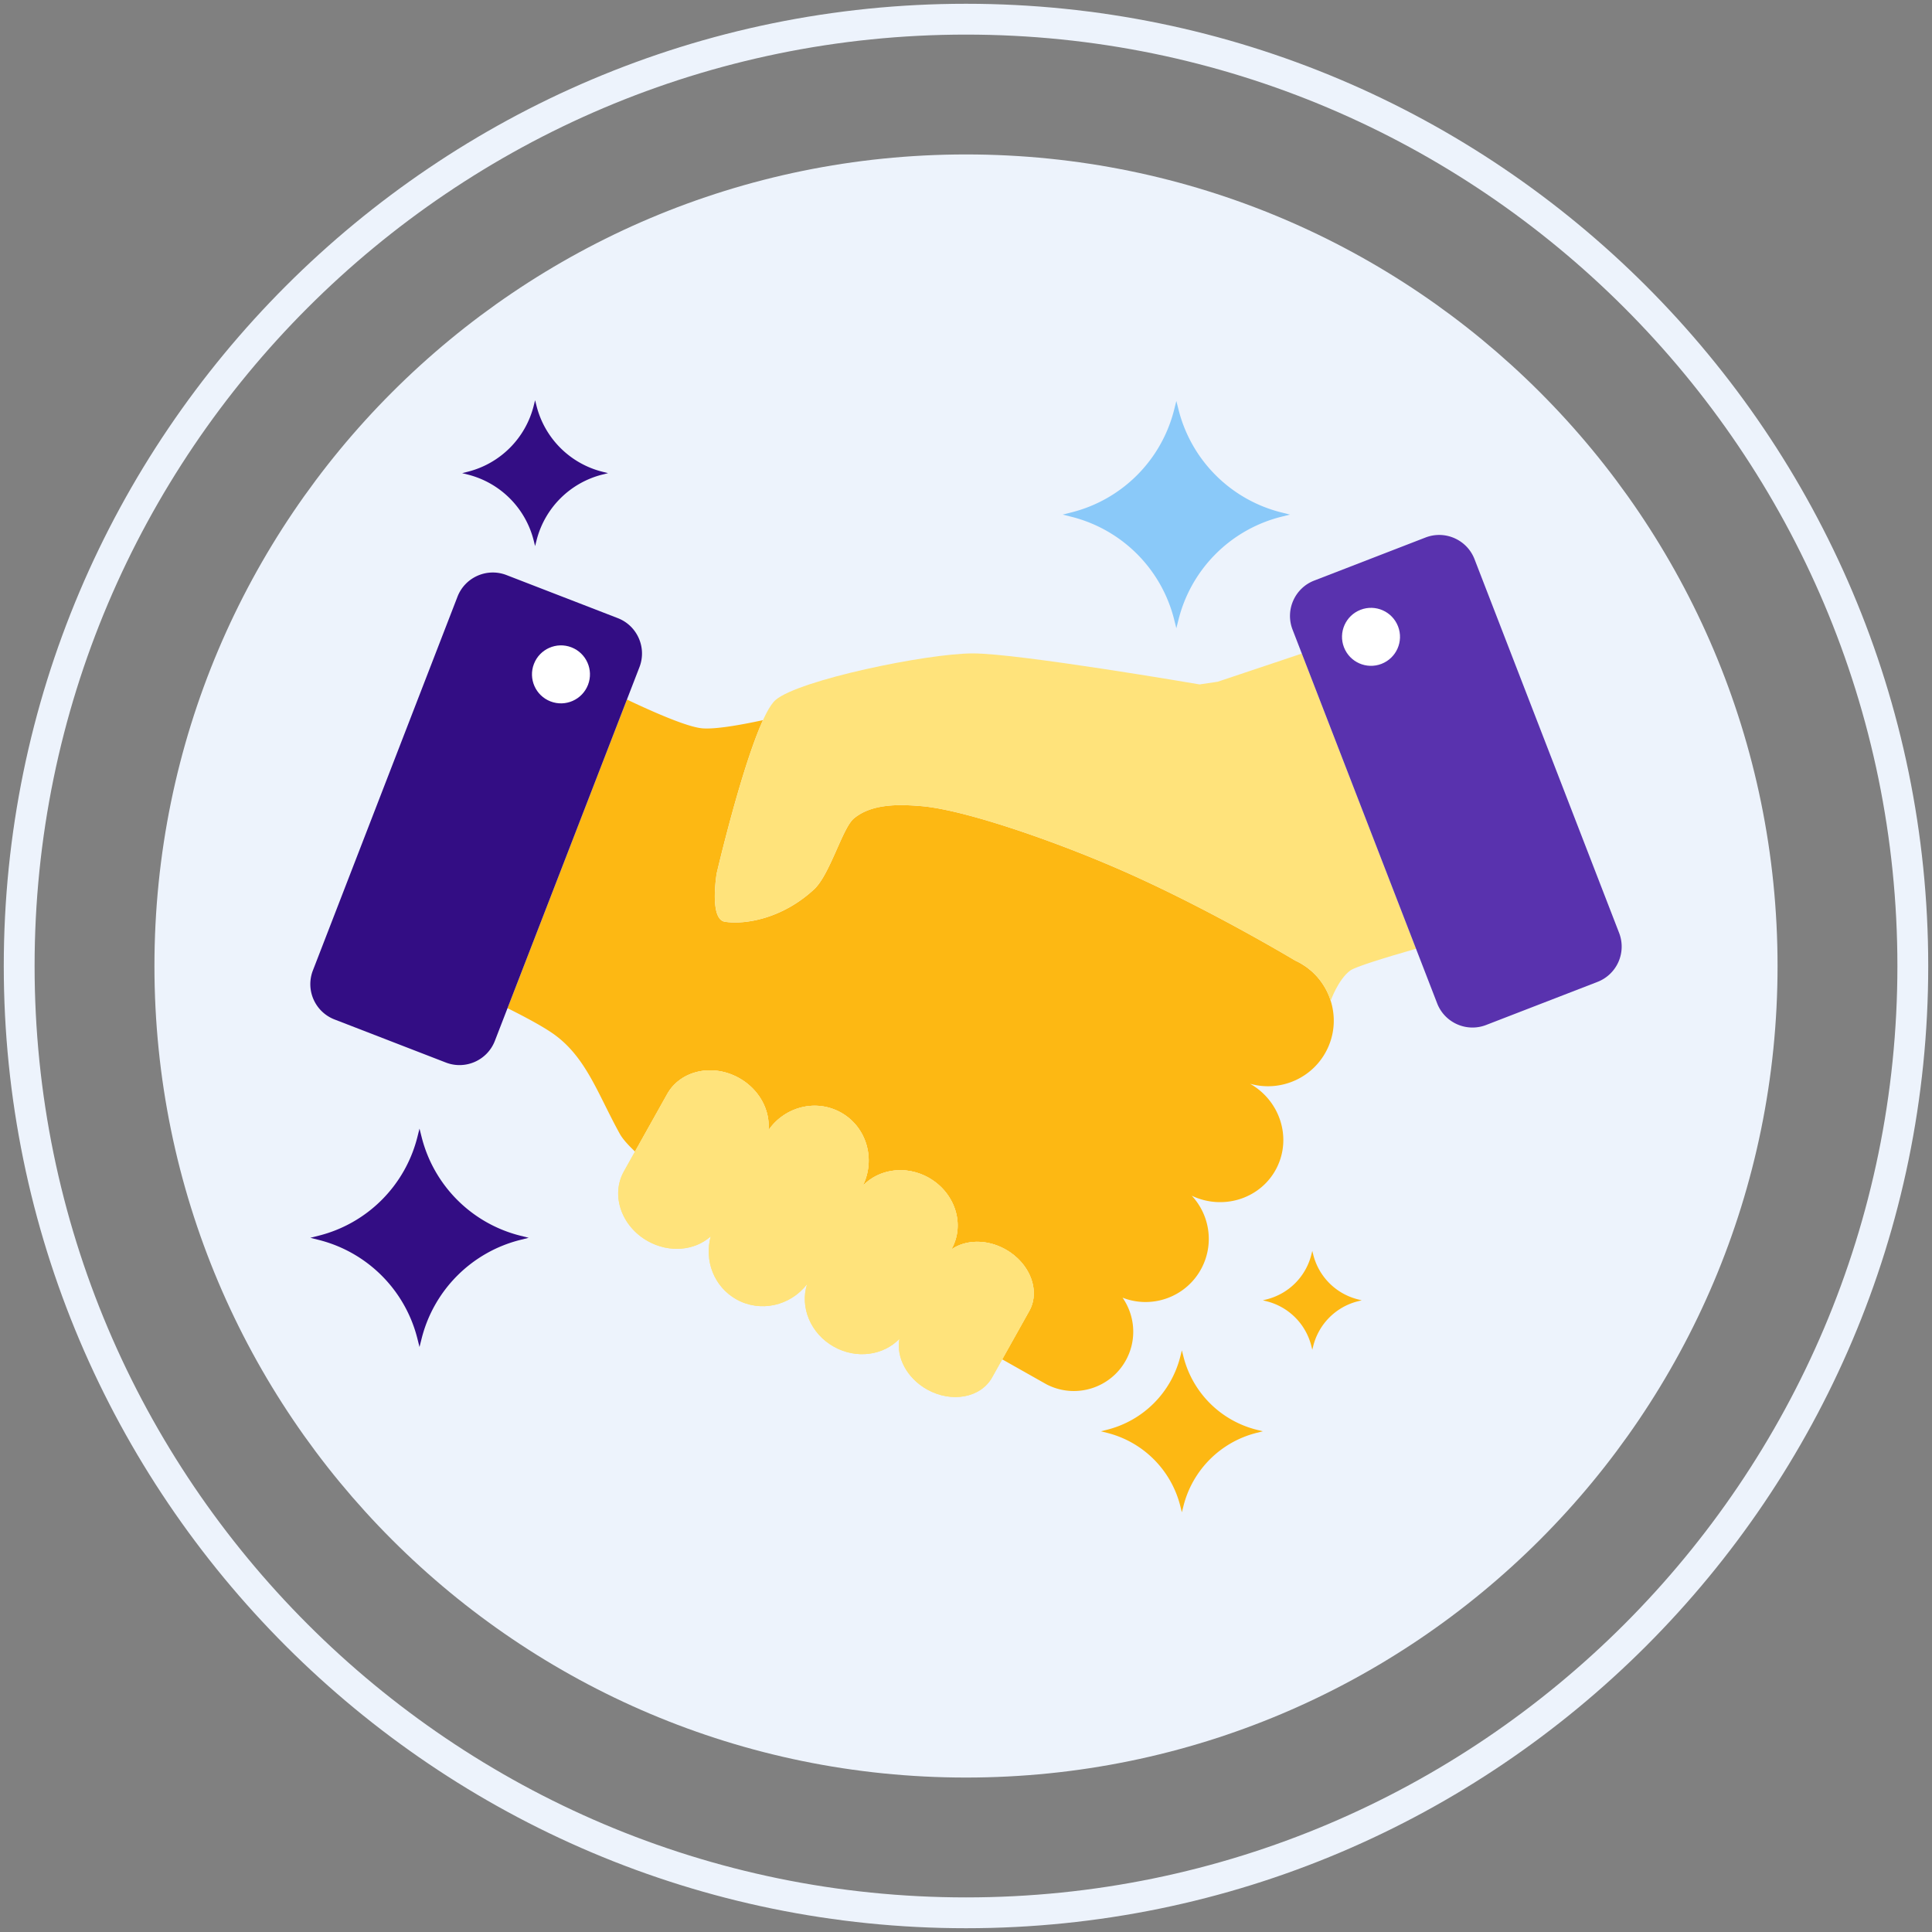 <svg version="1.1" id="Layer_1" xmlns="http://www.w3.org/2000/svg" x="0" y="0" viewBox="0 0 512 512" style="enable-background:new 0 0 512 512" xml:space="preserve"><rect x="0" y="0" width="512" height="512" fill="#808080" stroke="none"/><style>.st1{fill:#edf3fc}.st2{fill:#330d84}.st6{fill:#fff}.st12{fill:#ffe37b}.st18{fill:#fdb813}</style><path class="st1" d="M255.999 40.928c-118.778 0-215.071 96.294-215.071 215.074 0 118.776 96.292 215.068 215.071 215.068S471.07 374.778 471.07 256.002c0-118.78-96.293-215.074-215.071-215.074z"/><path class="st1" d="M255.999 1C115.391 1 1 115.392 1 256.002 1 396.609 115.391 511 255.999 511S511 396.609 511 256.002C511 115.392 396.607 1 255.999 1zm0 501.832c-136.103 0-246.83-110.728-246.83-246.83 0-136.104 110.727-246.833 246.83-246.833 136.102 0 246.832 110.729 246.832 246.833 0 136.102-110.73 246.83-246.832 246.83z"/><path class="st18" d="M352.645 265.195a17.896 17.896 0 0 0-.62-1.66l-.013-.031a17.41 17.41 0 0 0-.756-1.532l-.056-.102a17.35 17.35 0 0 0-.855-1.362c-.041-.06-.08-.121-.122-.18a17.105 17.105 0 0 0-.923-1.18c-.07-.083-.136-.168-.208-.249a17.06 17.06 0 0 0-.972-1.006c-.101-.097-.197-.2-.301-.295-.324-.299-.67-.578-1.021-.854-.129-.102-.25-.21-.383-.309a17.214 17.214 0 0 0-1.117-.746c-.139-.087-.268-.184-.41-.267a17.515 17.515 0 0 0-1.645-.857s-23.488-14.138-46.942-24.32c-17.833-7.742-41.075-15.721-52.204-16.62-4.799-.388-12.91-.938-17.886 3.348-2.959 2.548-6.291 14.822-10.448 18.686-8.38 7.79-18.272 9.447-23.663 8.617-4.215-.648-2.172-12.822-2.172-12.822s6.532-28.075 12.271-40.606c-6.416 1.38-12.647 2.431-16.017 2.171-3.673-.283-11.894-3.767-20.044-7.631l-31.644 81.788c4.595 2.288 8.883 4.593 11.674 6.477 9.061 6.117 12.151 16.104 18.103 26.853.684 1.235 2.064 2.818 4.011 4.663l8.528-15.233c3.512-6.27 12.042-8.171 19.053-4.247 5.382 3.012 8.292 8.572 7.784 13.832 4.307-6.251 12.621-8.378 19.226-4.675 6.788 3.8 9.259 12.349 5.769 19.407 4.23-4.462 11.419-5.527 17.434-2.167 7.018 3.934 9.752 12.39 6.111 18.891l-.091.162c3.743-2.637 9.409-2.819 14.368-.041 6.495 3.641 9.313 10.955 6.296 16.335l-7.165 12.806 11.76 6.636c7.726 3.99 17.211.976 21.21-6.748 2.777-5.369 2.154-11.593-1.078-16.232 7.888 3.098 17.004-.203 20.983-7.896 3.346-6.461 2.059-14.084-2.635-19.119 8.434 4.008 18.479.716 22.554-7.476 3.979-8.013.775-17.742-7.115-22.202 8.167 2.328 17.027-1.589 20.645-9.556 1.85-4.076 1.979-8.49.726-12.451z"/><path class="st12" d="M266.463 331.102c-4.959-2.778-10.625-2.597-14.368.04l.091-.162c3.641-6.501.907-14.958-6.111-18.891-6.016-3.36-13.204-2.295-17.434 2.167 3.49-7.058 1.018-15.608-5.769-19.407-6.605-3.703-14.919-1.576-19.226 4.675.508-5.26-2.402-10.82-7.784-13.832-7.012-3.925-15.541-2.023-19.053 4.247l-11.475 20.499c-3.517 6.279-.676 14.544 6.341 18.471 5.734 3.213 12.478 2.521 16.672-1.259-1.76 6.414.87 13.37 6.809 16.692 6.361 3.565 14.309 1.712 18.731-4.03-1.953 6.079.896 13.111 7.103 16.583 5.977 3.343 13.114 2.312 17.352-2.078-.877 4.868 1.973 10.394 7.338 13.403 6.497 3.637 14.211 2.211 17.224-3.169l9.855-17.613c3.017-5.381.199-12.695-6.296-16.336zM344.997 173.202l-22.281 7.46-4.815.717c-.031-.005-47.905-8.22-60.066-8.22-12.166 0-46.139 7.044-52.293 12.338-6.154 5.295-15.615 45.96-15.615 45.96s-2.043 12.173 2.172 12.822c5.392.83 15.283-.828 23.663-8.617 4.157-3.864 7.49-16.138 10.448-18.686 4.977-4.286 13.087-3.736 17.886-3.348 11.129.898 34.37 8.878 52.204 16.62 23.454 10.182 46.942 24.32 46.942 24.32 4.688 2.127 7.96 6.077 9.401 10.628 0 0 1.996-5.64 5.176-7.99 1.33-.983 8.988-3.352 17.444-5.775l-30.266-78.229z"/><path class="st12" d="M266.463 331.102c-4.959-2.778-10.625-2.597-14.368.04l.091-.162c3.641-6.501.907-14.958-6.111-18.891-6.016-3.36-13.204-2.295-17.434 2.167 3.49-7.058 1.018-15.608-5.769-19.407-6.605-3.703-14.919-1.576-19.226 4.675.508-5.26-2.402-10.82-7.784-13.832-7.012-3.925-15.541-2.023-19.053 4.247l-11.475 20.499c-3.517 6.279-.676 14.544 6.341 18.471 5.734 3.213 12.478 2.521 16.672-1.259-1.76 6.414.87 13.37 6.809 16.692 6.361 3.565 14.309 1.712 18.731-4.03-1.953 6.079.896 13.111 7.103 16.583 5.977 3.343 13.114 2.312 17.352-2.078-.877 4.868 1.973 10.394 7.338 13.403 6.497 3.637 14.211 2.211 17.224-3.169l9.855-17.613c3.017-5.381.199-12.695-6.296-16.336z"/><path d="m342.537 166.844 38.321 99.046c2.001 5.173 7.822 7.737 12.984 5.74l29.501-11.414a10.034 10.034 0 0 0 5.74-12.984l-38.321-99.046c-1.997-5.162-7.811-7.742-12.984-5.74l-29.501 11.414c-5.162 1.996-7.737 7.822-5.74 12.984z" style="fill:#5932ae"/><circle transform="rotate(-21.15 363.368 168.766)" class="st6" cx="363.333" cy="168.754" r="7.683"/><path class="st2" d="m169.463 176.797-38.321 99.046c-2.001 5.173-7.822 7.737-12.984 5.74l-29.501-11.414a10.034 10.034 0 0 1-5.74-12.984l38.321-99.046c1.997-5.162 7.811-7.742 12.984-5.74l29.501 11.414c5.162 1.997 7.737 7.822 5.74 12.984z"/><circle transform="rotate(-68.85 148.67 178.714)" class="st6" cx="148.667" cy="178.708" r="7.683"/><path d="m339.569 135.797 2.292.574-2.292.574a37.48 37.48 0 0 0-27.249 27.253l-.577 2.289-.575-2.289a37.48 37.48 0 0 0-27.255-27.253l-2.283-.574 2.283-.574a37.488 37.488 0 0 0 27.255-27.249l.575-2.287.577 2.287a37.487 37.487 0 0 0 27.249 27.249z" style="fill:#8ac9f9"/><path class="st2" d="m137.91 327.476 2.202.552-2.202.552a36.013 36.013 0 0 0-26.183 26.188l-.554 2.199-.552-2.199a36.017 36.017 0 0 0-26.189-26.188l-2.194-.552 2.194-.552a36.02 36.02 0 0 0 26.189-26.183l.552-2.197.554 2.197a36.02 36.02 0 0 0 26.183 26.183zM159.668 125.02l1.471.369-1.471.369a24.06 24.06 0 0 0-17.491 17.494l-.37 1.469-.369-1.469a24.058 24.058 0 0 0-17.495-17.494l-1.466-.369 1.466-.369a24.062 24.062 0 0 0 17.495-17.491l.369-1.468.37 1.468a24.063 24.063 0 0 0 17.491 17.491z"/><path class="st18" d="m333.038 378.899 1.633.409-1.633.409a26.71 26.71 0 0 0-19.419 19.422l-.411 1.631-.41-1.631a26.711 26.711 0 0 0-19.423-19.422l-1.627-.409 1.627-.409a26.715 26.715 0 0 0 19.423-19.419l.41-1.63.411 1.63a26.715 26.715 0 0 0 19.419 19.419zM359.875 344.348l.997.25-.997.25a16.304 16.304 0 0 0-11.853 11.855l-.251.996-.25-.996a16.303 16.303 0 0 0-11.856-11.855l-.993-.25.993-.25a16.307 16.307 0 0 0 11.856-11.853l.25-.995.251.995a16.306 16.306 0 0 0 11.853 11.853z"/></svg>